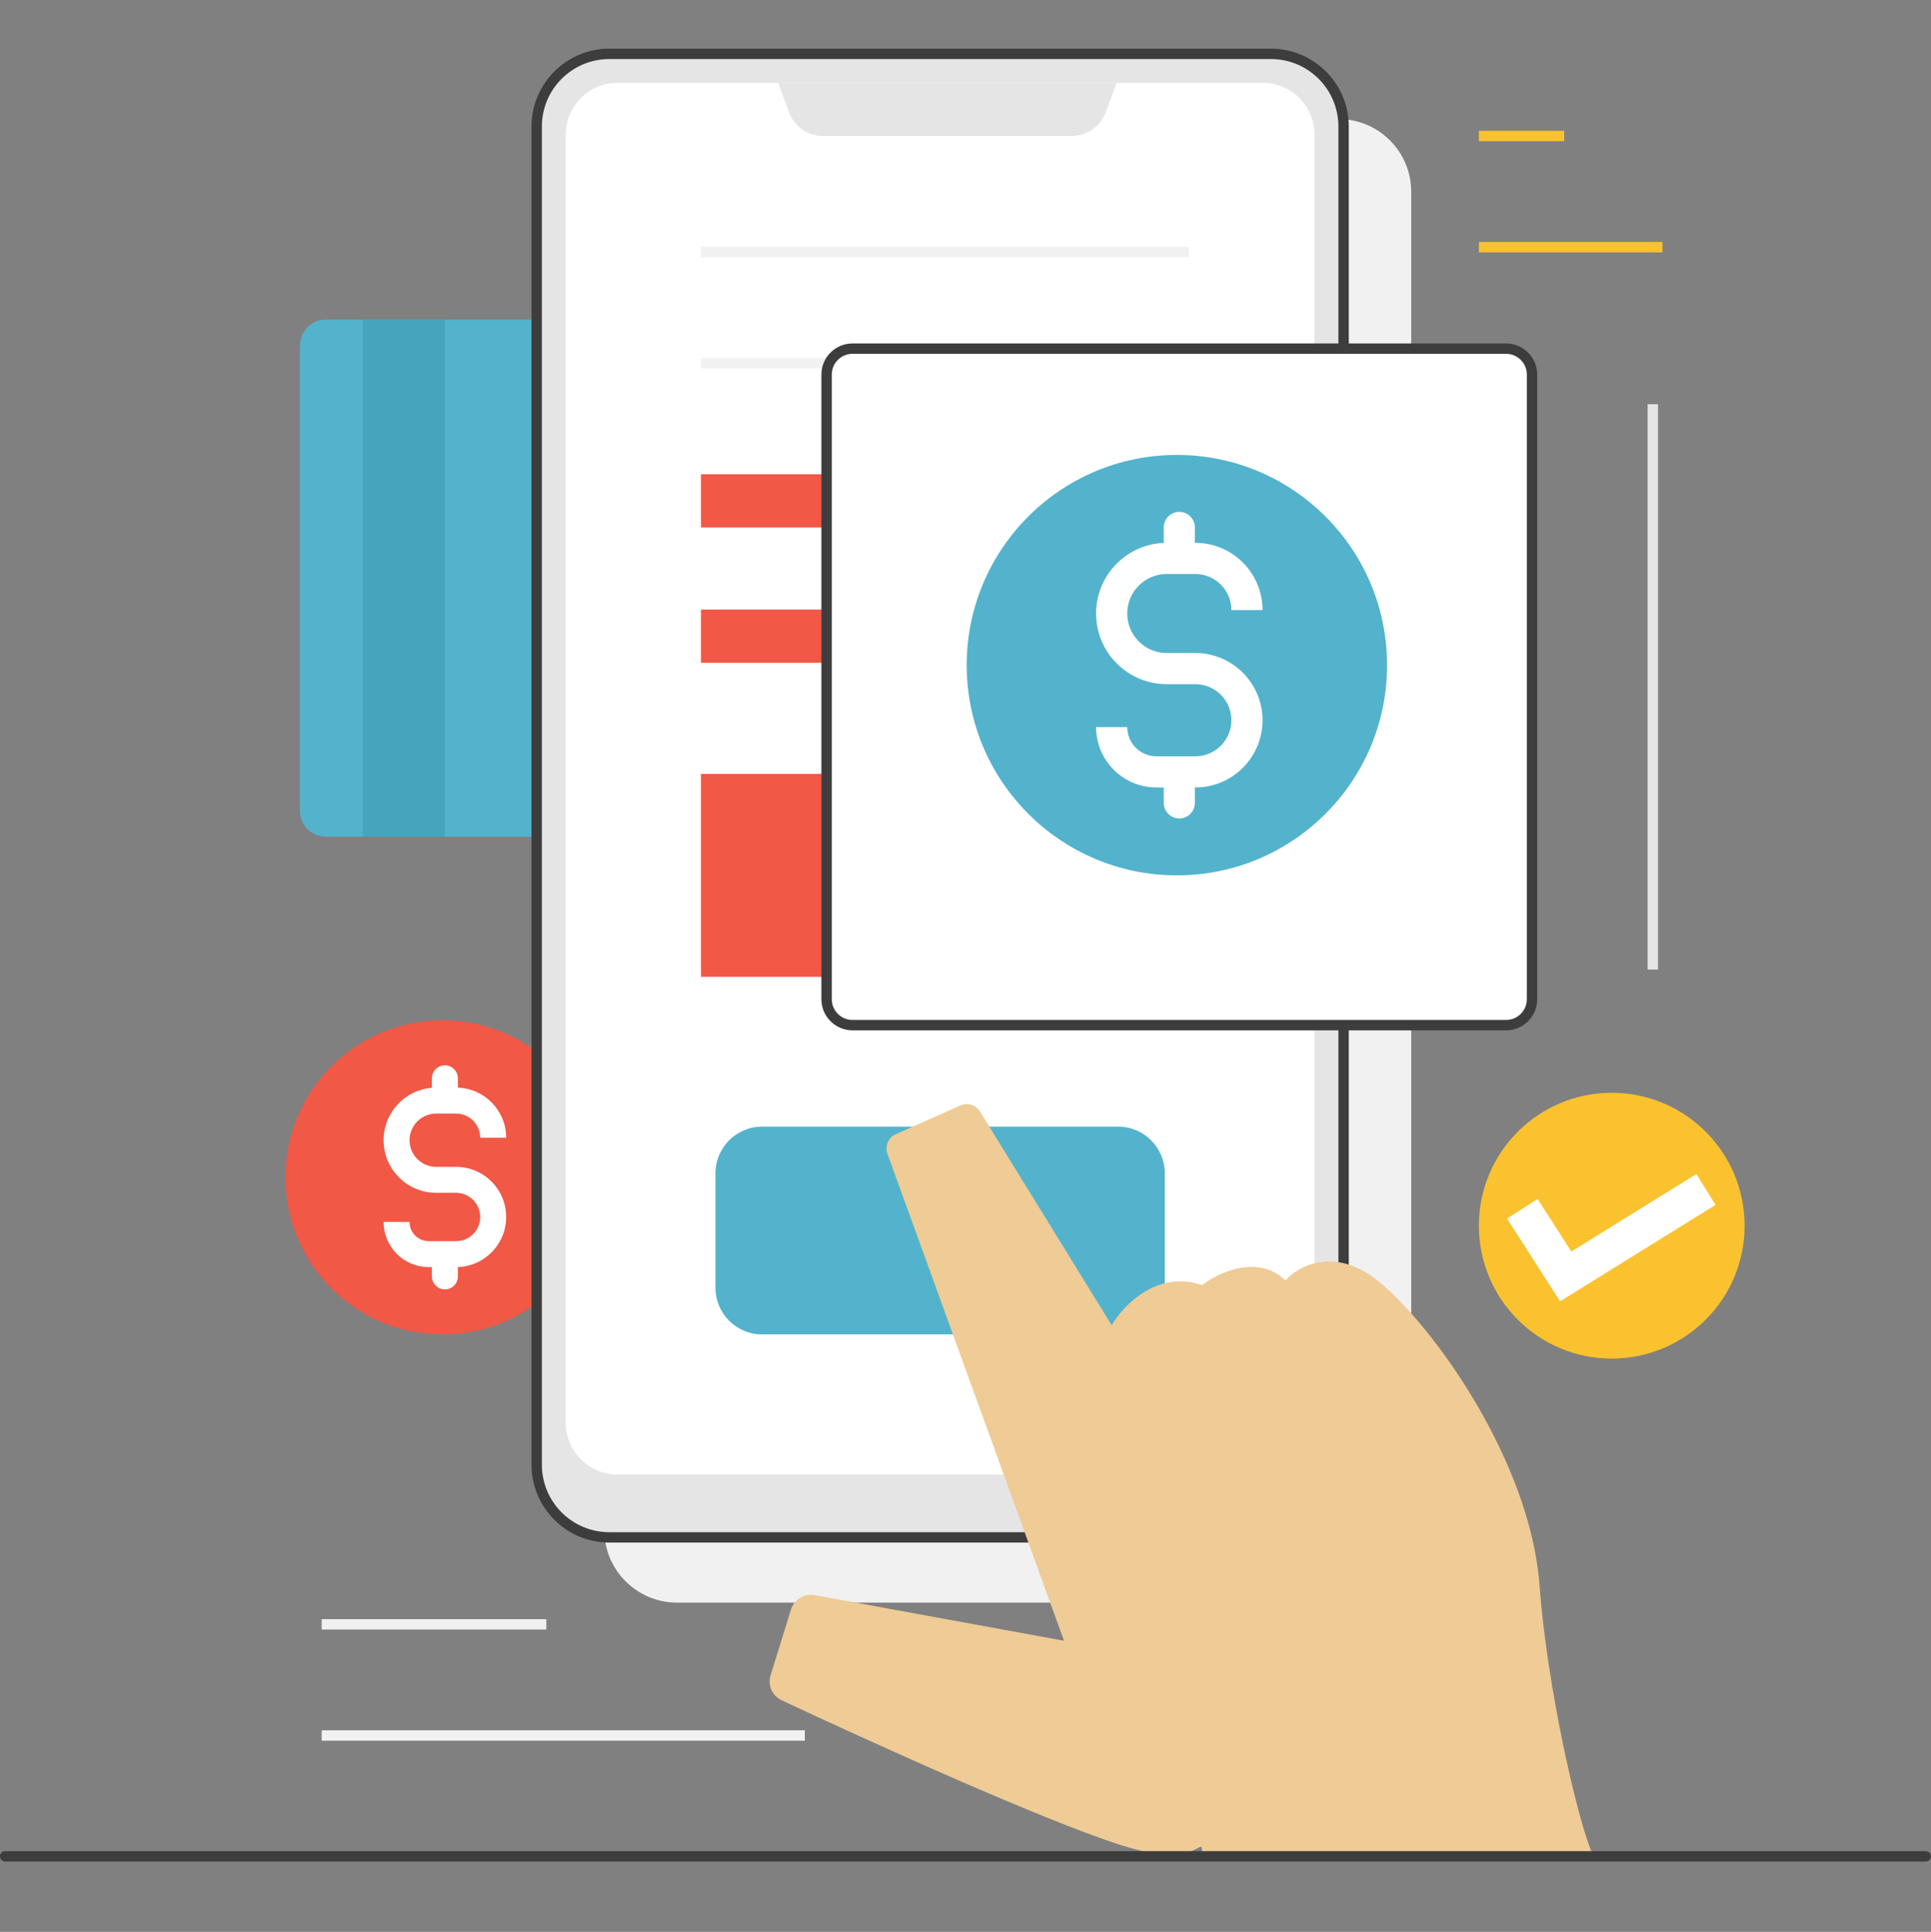 <svg xmlns="http://www.w3.org/2000/svg" width="3000" height="3001" fill="none" viewBox="0 0 3000 3001" id="mobile-payment">
  <rect x="0" y="0" width="3000" height="3001" fill="#808080" stroke="none"/>
  <g clip-path="url(#clip0_101_35753)">
    <path fill="#F1F1F1" d="M938.882 297.908C938.882 235.554 989.431 185.005 1051.79 185.005H2079.58C2141.93 185.005 2192.48 235.554 2192.48 297.908V2376.63C2192.48 2438.98 2141.93 2489.53 2079.58 2489.53H1051.79C989.431 2489.53 938.882 2438.98 938.882 2376.63V297.908Z"></path>
    <path fill="#F15846" d="M931.375 1828.95C931.375 1963.69 822.148 2072.91 687.41 2072.91C552.673 2072.91 443.446 1963.69 443.446 1828.95C443.446 1694.21 552.673 1584.98 687.41 1584.98C822.148 1584.98 931.375 1694.21 931.375 1828.95Z"></path>
    <path fill="#53B3CC" d="M465.966 536.851C465.966 514.581 484.019 496.528 506.289 496.528H1048.69C1070.96 496.528 1089.01 514.581 1089.01 536.851V1259.41C1089.01 1281.68 1070.96 1299.73 1048.69 1299.73H506.289C484.019 1299.73 465.966 1281.68 465.966 1259.41V536.851Z"></path>
    <path fill="#46A4BC" d="M563.555 496.528H691.167V1299.73H563.555V496.528Z"></path>
    <path fill="#E5E5E5" d="M833.792 196.569C833.792 134.215 884.34 83.666 946.695 83.666H1974.49C2036.84 83.666 2087.39 134.215 2087.39 196.569V2275.29C2087.39 2337.64 2036.84 2388.19 1974.49 2388.19H946.695C884.34 2388.19 833.792 2337.64 833.792 2275.29V196.569Z"></path>
    <path fill="#3E3D3D" fill-rule="evenodd" d="M825.727 196.569C825.727 129.761 879.886 75.601 946.695 75.601H1974.49C2041.3 75.601 2095.46 129.761 2095.46 196.569V2275.29C2095.46 2342.1 2041.3 2396.25 1974.49 2396.25H946.695C879.886 2396.25 825.727 2342.1 825.727 2275.29V196.569ZM946.695 91.731C888.794 91.731 841.856 138.668 841.856 196.569V2275.29C841.856 2333.19 888.794 2380.13 946.695 2380.13H1974.49C2032.39 2380.13 2079.33 2333.19 2079.33 2275.29V196.569C2079.33 138.668 2032.39 91.731 1974.49 91.731H946.695Z" clip-rule="evenodd"></path>
    <path fill="#fff" d="M878.827 209.351C878.827 164.812 914.933 128.705 959.473 128.705H1961.7C2006.24 128.705 2042.35 164.812 2042.35 209.351V2209.96C2042.35 2254.5 2006.24 2290.6 1961.7 2290.6H959.472C914.933 2290.6 878.827 2254.5 878.827 2209.96V209.351Z"></path>
    <path fill="#E5E5E5" d="M1209.12 128.705H1734.58L1718.07 174.118C1709.95 196.427 1688.75 211.278 1665.01 211.278H1278.68C1254.95 211.278 1233.74 196.427 1225.63 174.118L1209.12 128.705Z"></path>
    <path fill="#F1F1F1" fill-rule="evenodd" d="M1847.18 399.501H1089.01V383.372H1847.18V399.501ZM1434.32 572.152H1089.01V556.023H1434.32V572.152Z" clip-rule="evenodd"></path>
    <path fill="#F15846" d="M1089.01 1202.15H1441.82V1517.43H1089.01V1202.15ZM1089.01 946.924H1441.82V1029.5H1089.01V946.924ZM1089.01 736.74H1441.82V819.312H1089.01V736.74Z"></path>
    <path fill="#53B3CC" d="M1111.53 1822.71C1111.53 1782.63 1144.03 1750.13 1184.11 1750.13H1737.07C1777.15 1750.13 1809.65 1782.63 1809.65 1822.71V2000.33C1809.65 2040.42 1777.15 2072.91 1737.07 2072.91H1184.11C1144.03 2072.91 1111.53 2040.42 1111.53 2000.33V1822.71Z"></path>
    <path fill="#fff" d="M1284.19 581.891C1284.19 559.621 1302.24 541.568 1324.51 541.568H2339.83C2362.1 541.568 2380.15 559.621 2380.15 581.891V1552.17C2380.15 1574.44 2362.1 1592.49 2339.83 1592.49H1324.51C1302.24 1592.49 1284.19 1574.44 1284.19 1552.17V581.891Z"></path>
    <path fill="#3E3D3D" fill-rule="evenodd" d="M1276.12 581.891C1276.12 555.167 1297.79 533.504 1324.51 533.504H2339.83C2366.55 533.504 2388.21 555.167 2388.21 581.891V1552.17C2388.21 1578.89 2366.55 1600.56 2339.83 1600.56H1324.51C1297.79 1600.56 1276.12 1578.89 1276.12 1552.17V581.891ZM1324.51 549.633C1306.69 549.633 1292.25 564.075 1292.25 581.891V1552.17C1292.25 1569.98 1306.69 1584.43 1324.51 1584.43H2339.83C2357.64 1584.43 2372.09 1569.98 2372.09 1552.17V581.891C2372.09 564.075 2357.64 549.633 2339.83 549.633H1324.51Z" clip-rule="evenodd"></path>
    <path fill="#53B3CC" d="M2154.95 1033.25C2154.95 1213.59 2008.75 1359.79 1828.41 1359.79C1648.07 1359.79 1501.87 1213.59 1501.87 1033.25C1501.87 852.909 1648.07 706.713 1828.41 706.713C2008.75 706.713 2154.95 852.909 2154.95 1033.25Z"></path>
    <path fill="#FAC22F" d="M2710.44 1904.02C2710.44 2018.02 2618.02 2110.45 2504.01 2110.45C2390 2110.45 2297.58 2018.02 2297.58 1904.02C2297.58 1790.01 2390 1697.58 2504.01 1697.58C2618.02 1697.58 2710.44 1790.01 2710.44 1904.02Z"></path>
    <path fill="#F1F1F1" fill-rule="evenodd" d="M848.801 2531.37H499.744V2515.24H848.801V2531.37ZM1250.4 2704.02H499.744V2687.9H1250.4V2704.02Z" clip-rule="evenodd"></path>
    <path fill="#FAC22F" fill-rule="evenodd" d="M2430.22 219.342H2297.58V203.213H2430.22V219.342ZM2582.83 391.994H2297.58V375.865H2582.83V391.994Z" clip-rule="evenodd"></path>
    <path fill="#E5E5E5" fill-rule="evenodd" d="M2559.75 1506.17V627.894H2575.88V1506.17H2559.75Z" clip-rule="evenodd"></path>
    <path fill="#fff" fill-rule="evenodd" d="M2665.27 1871.7 2423.81 2021.47 2341.38 1892.98 2388.89 1862.5 2441.3 1944.19 2635.51 1823.73 2665.27 1871.7ZM1832.17 795.119C1845.53 795.119 1856.36 805.95 1856.36 819.312V843.255H1857.04C1914.71 843.255 1961.46 890.005 1961.46 947.675H1913.07C1913.07 916.729 1887.98 891.642 1857.04 891.642H1812.65C1778.75 891.642 1751.27 919.123 1751.27 953.023 1751.27 986.924 1778.75 1014.41 1812.65 1014.41H1857.04C1914.71 1014.41 1961.46 1061.16 1961.46 1118.83 1961.46 1176.5 1914.71 1223.25 1857.04 1223.25H1856.36V1247.19C1856.36 1260.55 1845.53 1271.38 1832.17 1271.38 1818.81 1271.38 1807.98 1260.55 1807.98 1247.19V1223.25H1796.61C1744.85 1223.25 1702.88 1181.28 1702.88 1129.52H1751.27C1751.27 1154.56 1771.57 1174.86 1796.61 1174.86H1857.04C1887.98 1174.86 1913.07 1149.77 1913.07 1118.83 1913.07 1087.88 1887.98 1062.79 1857.04 1062.79H1812.65C1752.03 1062.79 1702.88 1013.65 1702.88 953.023 1702.88 893.966 1749.52 845.802 1807.98 843.352V819.312C1807.98 805.95 1818.81 795.119 1832.17 795.119ZM691.163 1654.9C702.297 1654.9 711.324 1663.93 711.324 1675.06V1689.58C753.031 1691.05 786.39 1725.33 786.39 1767.39H746.067C746.067 1746.66 729.258 1729.85 708.522 1729.85H677.651C654.79 1729.85 636.258 1748.38 636.258 1771.24 636.258 1794.1 654.79 1812.63 677.651 1812.63H708.522C751.527 1812.63 786.39 1847.5 786.39 1890.5 786.39 1932.57 753.031 1966.85 711.324 1968.32V1982.83C711.324 1993.97 702.297 2003 691.163 2003 680.028 2003 671.001 1993.97 671.001 1982.83V1968.37H666.109C627.353 1968.37 595.935 1936.95 595.935 1898.2H636.258C636.258 1914.68 649.623 1928.05 666.109 1928.05H708.522C729.258 1928.05 746.067 1911.24 746.067 1890.5 746.067 1869.77 729.258 1852.96 708.522 1852.96H677.651C632.521 1852.96 595.935 1816.37 595.935 1771.24 595.935 1728.35 628.981 1693.18 671.001 1689.79V1675.06C671.001 1663.93 680.028 1654.9 691.163 1654.9Z" clip-rule="evenodd"></path>
    <path fill="#EFCB96" d="M1741.29 2866.17C1868.27 2906.69 1866.71 2845.21 1867.58 2879.87L2142.22 2879.87L2473.98 2879.87C2449.96 2825.01 2403.12 2617 2391.83 2462.91C2377.72 2270.3 2227.33 2060.49 2142.22 1990.86C2074.13 1935.15 2017.08 1966.43 1997.07 1989.04C1954.04 1947.8 1892.81 1976.67 1867.58 1996.26C1797.82 1972.39 1744.88 2027.9 1727.13 2058.65L1522.56 1726.68C1516.21 1716.37 1503.21 1712.35 1492.14 1717.26L1391.63 1761.91C1380.02 1767.07 1374.38 1780.32 1378.71 1792.27L1653.02 2548.76L1265.54 2477.92C1249.49 2474.98 1233.77 2484.5 1228.93 2500.09L1197.16 2602.47C1192.4 2617.81 1199.62 2634.3 1214.16 2641.13C1354.78 2707.09 1621.92 2828.08 1741.29 2866.17Z"></path>
    <path fill="#3E3D3D" fill-rule="evenodd" d="M0 2883.63C0 2879.17 3.611 2875.56 8.065 2875.56H2991.94C2996.39 2875.56 3000 2879.17 3000 2883.63C3000 2888.08 2996.39 2891.69 2991.94 2891.69H8.065C3.611 2891.69 0 2888.08 0 2883.63Z" clip-rule="evenodd"></path>
  </g>
  <defs>
    <clipPath id="clip0_101_35753">
      <rect width="3000" height="3000" fill="#fff" transform="translate(0 .236)"></rect>
    </clipPath>
  </defs>
</svg>